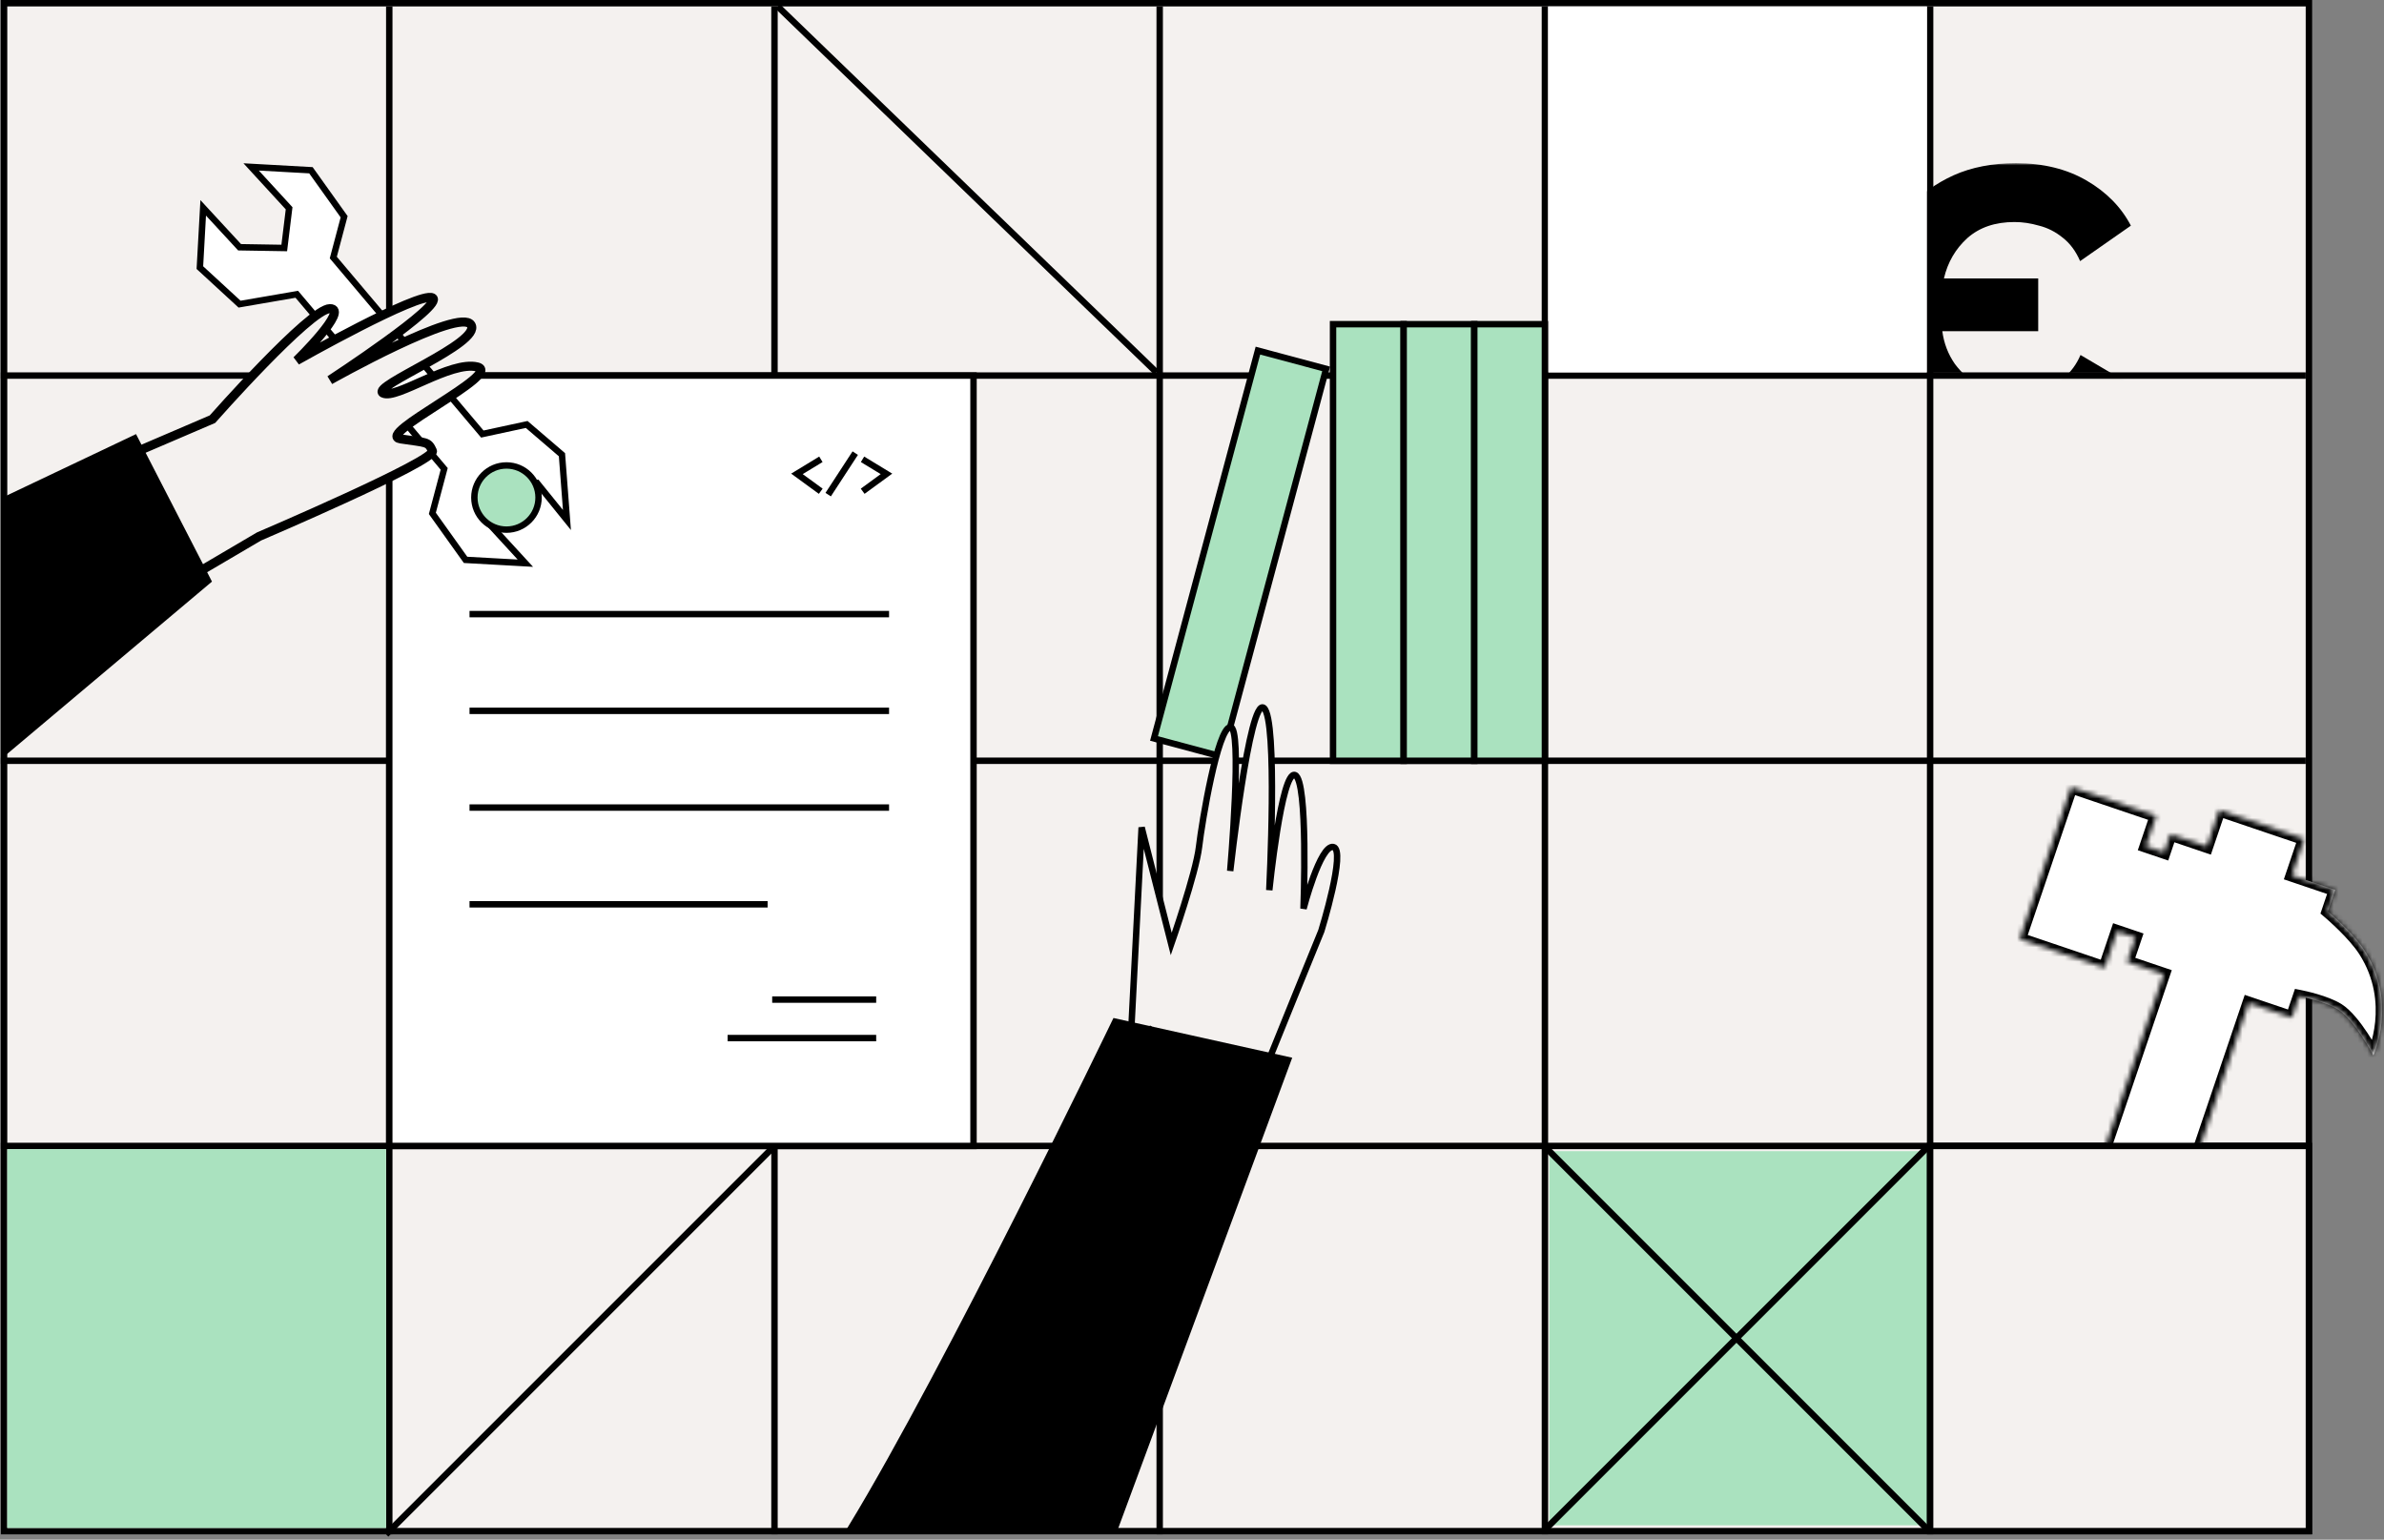 <svg width="497" height="321" viewBox="0 0 497 321" fill="none" xmlns="http://www.w3.org/2000/svg">
<rect x="0" y="0" width="497" height="321" fill="#808080" stroke="none"/>
<rect x="0.847" y="0.669" width="480.5" height="318.548" fill="#F4F1EF" stroke="black" stroke-width="1.338"/>
<rect x="323" y="240" width="79" height="78" fill="#AAE2BF"/>
<line x1="402.378" y1="1.338" x2="402.378" y2="319.887" stroke="black" stroke-width="1.338"/>
<line x1="322.072" y1="1.338" x2="322.072" y2="319.887" stroke="black" stroke-width="1.338"/>
<line x1="161.459" y1="1.338" x2="161.459" y2="319.887" stroke="black" stroke-width="1.338"/>
<line x1="241.765" y1="1.338" x2="241.765" y2="319.887" stroke="black" stroke-width="1.338"/>
<line x1="81.153" y1="1.338" x2="81.153" y2="319.887" stroke="black" stroke-width="1.338"/>
<line x1="0.177" y1="238.911" x2="480.676" y2="238.911" stroke="black" stroke-width="1.338"/>
<line x1="0.177" y1="158.605" x2="480.676" y2="158.605" stroke="black" stroke-width="1.338"/>
<line x1="0.177" y1="78.299" x2="480.676" y2="78.299" stroke="black" stroke-width="1.338"/>
<mask id="path-11-inside-1_1376_8572" fill="white">
<path fill-rule="evenodd" clip-rule="evenodd" d="M480.394 174.879L462.645 168.871L460.07 176.477L452.463 173.902L451.176 177.706L447.372 176.418L449.518 170.079L431.769 164.071L421.04 195.765L438.789 201.774L441.364 194.167L445.168 195.454L443.451 200.526L451.058 203.1L420.159 294.38L437.908 300.388L468.807 209.108L477.82 212.159L479.328 207.703C480.202 207.876 484.821 208.842 487.424 210.465C490.924 212.647 494.786 220.022 494.786 220.022C494.786 220.022 499.917 209.042 492.983 198.216C490.74 194.714 486.114 190.71 485.311 190.028L486.832 185.536L477.819 182.485L480.394 174.879Z"/>
</mask>
<path fill-rule="evenodd" clip-rule="evenodd" d="M480.394 174.879L462.645 168.871L460.07 176.477L452.463 173.902L451.176 177.706L447.372 176.418L449.518 170.079L431.769 164.071L421.04 195.765L438.789 201.774L441.364 194.167L445.168 195.454L443.451 200.526L451.058 203.1L420.159 294.38L437.908 300.388L468.807 209.108L477.82 212.159L479.328 207.703C480.202 207.876 484.821 208.842 487.424 210.465C490.924 212.647 494.786 220.022 494.786 220.022C494.786 220.022 499.917 209.042 492.983 198.216C490.74 194.714 486.114 190.71 485.311 190.028L486.832 185.536L477.819 182.485L480.394 174.879Z" fill="white"/>
<path d="M462.645 168.871L463.074 167.603L461.806 167.174L461.377 168.441L462.645 168.871ZM480.394 174.879L481.661 175.308L482.091 174.04L480.823 173.611L480.394 174.879ZM460.07 176.477L459.641 177.745L460.909 178.174L461.338 176.906L460.07 176.477ZM452.463 173.902L452.893 172.635L451.625 172.205L451.196 173.473L452.463 173.902ZM451.176 177.706L450.747 178.973L452.015 179.403L452.444 178.135L451.176 177.706ZM447.372 176.418L446.105 175.989L445.675 177.257L446.943 177.686L447.372 176.418ZM449.518 170.079L450.786 170.508L451.215 169.241L449.947 168.812L449.518 170.079ZM431.769 164.071L432.198 162.803L430.931 162.374L430.501 163.642L431.769 164.071ZM421.04 195.765L419.773 195.336L419.343 196.604L420.611 197.033L421.04 195.765ZM438.789 201.774L438.36 203.041L439.628 203.471L440.057 202.203L438.789 201.774ZM441.364 194.167L441.793 192.899L440.526 192.47L440.096 193.738L441.364 194.167ZM445.168 195.454L446.436 195.884L446.865 194.616L445.597 194.187L445.168 195.454ZM443.451 200.526L442.184 200.096L441.754 201.364L443.022 201.793L443.451 200.526ZM451.058 203.1L452.326 203.529L452.755 202.262L451.487 201.833L451.058 203.1ZM420.159 294.38L418.891 293.951L418.462 295.219L419.73 295.648L420.159 294.38ZM437.908 300.388L437.478 301.656L438.746 302.085L439.175 300.817L437.908 300.388ZM468.807 209.108L469.236 207.841L467.968 207.412L467.539 208.679L468.807 209.108ZM477.82 212.159L477.391 213.427L478.658 213.856L479.087 212.589L477.82 212.159ZM479.328 207.703L479.587 206.39L478.437 206.163L478.06 207.274L479.328 207.703ZM487.424 210.465L486.716 211.601L486.716 211.601L487.424 210.465ZM494.786 220.022L493.601 220.643L494.855 223.038L495.999 220.589L494.786 220.022ZM492.983 198.216L494.11 197.494L494.11 197.494L492.983 198.216ZM485.311 190.028L484.044 189.599L483.752 190.459L484.444 191.048L485.311 190.028ZM486.832 185.536L488.1 185.965L488.529 184.698L487.261 184.268L486.832 185.536ZM477.819 182.485L476.551 182.056L476.122 183.324L477.39 183.753L477.819 182.485ZM462.216 170.138L479.964 176.146L480.823 173.611L463.074 167.603L462.216 170.138ZM461.338 176.906L463.913 169.3L461.377 168.441L458.802 176.048L461.338 176.906ZM452.034 175.17L459.641 177.745L460.499 175.209L452.893 172.635L452.034 175.17ZM452.444 178.135L453.731 174.331L451.196 173.473L449.908 177.276L452.444 178.135ZM446.943 177.686L450.747 178.973L451.605 176.438L447.801 175.15L446.943 177.686ZM448.25 169.65L446.105 175.989L448.64 176.847L450.786 170.508L448.25 169.65ZM431.34 165.339L449.089 171.347L449.947 168.812L432.198 162.803L431.34 165.339ZM422.308 196.195L433.037 164.5L430.501 163.642L419.773 195.336L422.308 196.195ZM439.218 200.506L421.47 194.498L420.611 197.033L438.36 203.041L439.218 200.506ZM440.096 193.738L437.521 201.344L440.057 202.203L442.632 194.596L440.096 193.738ZM445.597 194.187L441.793 192.899L440.935 195.435L444.739 196.722L445.597 194.187ZM444.719 200.955L446.436 195.884L443.9 195.025L442.184 200.096L444.719 200.955ZM451.487 201.833L443.88 199.258L443.022 201.793L450.629 204.368L451.487 201.833ZM421.427 294.809L452.326 203.529L449.79 202.671L418.891 293.951L421.427 294.809ZM438.337 299.12L420.588 293.112L419.73 295.648L437.478 301.656L438.337 299.12ZM467.539 208.679L436.64 299.959L439.175 300.817L470.074 209.538L467.539 208.679ZM478.249 210.892L469.236 207.841L468.377 210.376L477.391 213.427L478.249 210.892ZM478.06 207.274L476.552 211.73L479.087 212.589L480.596 208.133L478.06 207.274ZM488.132 209.329C486.67 208.418 484.721 207.73 483.104 207.256C481.462 206.774 480.046 206.481 479.587 206.39L479.069 209.016C479.484 209.098 480.815 209.374 482.351 209.825C483.913 210.283 485.575 210.889 486.716 211.601L488.132 209.329ZM494.786 220.022C495.972 219.401 495.972 219.401 495.972 219.401C495.972 219.401 495.972 219.401 495.972 219.401C495.971 219.4 495.971 219.4 495.971 219.399C495.97 219.398 495.969 219.396 495.968 219.394C495.966 219.389 495.963 219.383 495.958 219.375C495.95 219.36 495.938 219.337 495.923 219.308C495.892 219.25 495.847 219.167 495.788 219.06C495.672 218.846 495.503 218.541 495.289 218.169C494.862 217.426 494.255 216.411 493.533 215.323C492.136 213.215 490.157 210.591 488.132 209.329L486.716 211.601C488.192 212.521 489.893 214.676 491.302 216.802C491.984 217.83 492.561 218.795 492.968 219.503C493.171 219.856 493.331 220.144 493.439 220.343C493.493 220.442 493.534 220.519 493.562 220.57C493.575 220.595 493.585 220.614 493.592 220.627C493.595 220.633 493.598 220.638 493.599 220.64C493.6 220.642 493.6 220.643 493.601 220.643C493.601 220.643 493.601 220.644 493.601 220.644C493.601 220.644 493.601 220.644 493.601 220.644C493.601 220.643 493.601 220.643 494.786 220.022ZM491.856 198.938C495.119 204.032 495.547 209.16 495.153 213.044C494.956 214.987 494.553 216.609 494.202 217.74C494.026 218.305 493.864 218.745 493.748 219.038C493.69 219.185 493.644 219.295 493.614 219.366C493.598 219.401 493.587 219.426 493.58 219.441C493.577 219.449 493.575 219.454 493.573 219.456C493.573 219.458 493.573 219.458 493.573 219.458C493.573 219.458 493.573 219.458 493.573 219.457C493.573 219.457 493.573 219.457 493.573 219.457C493.574 219.456 493.574 219.456 494.786 220.022C495.999 220.589 495.999 220.588 496 220.588C496 220.587 496 220.587 496 220.586C496.001 220.585 496.001 220.584 496.002 220.583C496.003 220.58 496.005 220.576 496.007 220.572C496.01 220.564 496.015 220.553 496.022 220.54C496.034 220.513 496.05 220.475 496.071 220.427C496.112 220.332 496.17 220.195 496.238 220.02C496.376 219.671 496.561 219.169 496.758 218.535C497.151 217.269 497.598 215.469 497.816 213.314C498.254 209.001 497.781 203.226 494.11 197.494L491.856 198.938ZM484.444 191.048C485.268 191.748 489.737 195.63 491.856 198.938L494.11 197.494C491.742 193.797 486.959 189.672 486.178 189.008L484.444 191.048ZM485.564 185.107L484.044 189.599L486.579 190.457L488.1 185.965L485.564 185.107ZM477.39 183.753L486.403 186.804L487.261 184.268L478.248 181.217L477.39 183.753ZM479.126 174.45L476.551 182.056L479.087 182.914L481.661 175.308L479.126 174.45Z" fill="black" mask="url(#path-11-inside-1_1376_8572)"/>
<rect x="322.741" y="1.338" width="78.968" height="76.291" fill="white"/>
<rect x="81.153" y="78.299" width="121.798" height="160.613" fill="white" stroke="black" stroke-width="1.338"/>
<path fill-rule="evenodd" clip-rule="evenodd" d="M52.357 34.799L60.271 43.422L59.258 51.7L49.946 51.547L42.361 43.331L41.668 55.794L49.946 63.41L61.873 61.352L92.601 97.747L90.135 107.029L97.059 116.722L109.522 117.415L101.607 108.793L102.62 100.514L111.932 100.667L118.193 108.412L117.152 94.797L109.801 88.493L100.551 90.49L69.483 53.693L71.743 45.185L64.82 35.492L52.357 34.799Z" fill="white"/>
<path d="M60.271 43.422L60.764 42.969L60.973 43.196L60.935 43.503L60.271 43.422ZM52.357 34.799L51.864 35.252L50.751 34.04L52.394 34.131L52.357 34.799ZM59.258 51.7L59.922 51.782L59.849 52.379L59.247 52.369L59.258 51.7ZM49.946 51.547L49.935 52.216L49.648 52.211L49.454 52.001L49.946 51.547ZM42.361 43.331L41.693 43.294L41.78 41.715L42.852 42.877L42.361 43.331ZM41.668 55.794L41.215 56.286L40.983 56.072L41 55.756L41.668 55.794ZM49.946 63.41L50.06 64.069L49.735 64.125L49.493 63.902L49.946 63.41ZM61.873 61.352L61.76 60.693L62.137 60.627L62.385 60.92L61.873 61.352ZM92.601 97.747L93.113 97.315L93.338 97.582L93.248 97.919L92.601 97.747ZM90.135 107.029L89.59 107.418L89.407 107.162L89.488 106.857L90.135 107.029ZM97.059 116.722L97.022 117.39L96.701 117.373L96.514 117.111L97.059 116.722ZM109.522 117.415L110.015 116.962L111.127 118.174L109.484 118.083L109.522 117.415ZM101.607 108.793L101.114 109.245L100.906 109.018L100.943 108.711L101.607 108.793ZM102.62 100.514L101.956 100.433L102.029 99.835L102.631 99.845L102.62 100.514ZM111.932 100.667L111.943 99.998L112.256 100.003L112.453 100.247L111.932 100.667ZM118.193 108.412L118.86 108.361L119.024 110.504L117.672 108.832L118.193 108.412ZM117.152 94.797L117.588 94.289L117.798 94.47L117.819 94.746L117.152 94.797ZM109.801 88.493L109.659 87.839L109.984 87.769L110.236 87.985L109.801 88.493ZM100.551 90.49L100.692 91.145L100.299 91.23L100.039 90.922L100.551 90.49ZM69.483 53.693L68.971 54.124L68.746 53.858L68.836 53.521L69.483 53.693ZM71.743 45.185L72.288 44.796L72.471 45.052L72.39 45.357L71.743 45.185ZM64.82 35.492L64.857 34.824L65.177 34.841L65.364 35.103L64.82 35.492ZM59.778 43.874L51.864 35.252L52.85 34.347L60.764 42.969L59.778 43.874ZM58.594 51.619L59.607 43.34L60.935 43.503L59.922 51.782L58.594 51.619ZM49.957 50.878L59.269 51.031L59.247 52.369L49.935 52.216L49.957 50.878ZM42.852 42.877L50.438 51.093L49.454 52.001L41.869 43.785L42.852 42.877ZM41 55.756L41.693 43.294L43.029 43.368L42.337 55.831L41 55.756ZM49.493 63.902L41.215 56.286L42.121 55.301L50.399 62.917L49.493 63.902ZM61.987 62.011L50.06 64.069L49.832 62.75L61.76 60.693L61.987 62.011ZM62.385 60.92L93.113 97.315L92.09 98.179L61.362 61.784L62.385 60.92ZM93.248 97.919L90.782 107.201L89.488 106.857L91.954 97.575L93.248 97.919ZM90.68 106.64L97.603 116.333L96.514 117.111L89.59 107.418L90.68 106.64ZM97.096 116.054L109.559 116.746L109.484 118.083L97.022 117.39L97.096 116.054ZM109.029 117.867L101.114 109.245L102.1 108.34L110.015 116.962L109.029 117.867ZM100.943 108.711L101.956 100.433L103.285 100.595L102.272 108.874L100.943 108.711ZM102.631 99.845L111.943 99.998L111.921 101.336L102.609 101.183L102.631 99.845ZM112.453 100.247L118.713 107.991L117.672 108.832L111.412 101.088L112.453 100.247ZM117.526 108.463L116.485 94.848L117.819 94.746L118.86 108.361L117.526 108.463ZM116.716 95.305L109.365 89.001L110.236 87.985L117.588 94.289L116.716 95.305ZM109.942 89.147L100.692 91.145L100.409 89.836L109.659 87.839L109.942 89.147ZM100.039 90.922L68.971 54.124L69.994 53.261L101.062 90.059L100.039 90.922ZM72.39 45.357L70.129 53.865L68.836 53.521L71.097 45.013L72.39 45.357ZM65.364 35.103L72.288 44.796L71.199 45.574L64.275 35.881L65.364 35.103ZM52.394 34.131L64.857 34.824L64.782 36.16L52.32 35.468L52.394 34.131Z" fill="black"/>
<circle r="6.692" transform="matrix(-1 0 0 1 105.583 103.729)" fill="#AAE2BF" stroke="black" stroke-width="1.338"/>
<path d="M68.782 64.347C64.623 64.347 44.287 87.392 44.287 87.392L22.11 96.903L29.04 106.413L40.129 120L53.989 111.848C53.989 111.848 91.057 96 90.146 94C89.235 92 89.045 92.345 83.5 91.5C77.955 90.655 105.044 77.859 99.5 76.5C93.956 75.141 82.643 83.316 79.871 81.957C77.099 80.599 100.5 71.5 98.199 67.731C95.897 63.963 68.782 79.24 68.782 79.24C68.782 79.24 92.919 63.449 90.146 62.09C87.373 60.731 61.852 75.164 61.852 75.164C61.852 75.164 72.941 64.347 68.782 64.347Z" fill="#F4F1EF" stroke="black" stroke-width="1.89"/>
<path d="M28.358 90.502L44.192 121.252L1 157.594L1 144.07L1 103.5L28.358 90.502Z" fill="black"/>
<rect x="1.515" y="239.581" width="78.968" height="78.968" fill="#AAE2BF"/>
<rect x="276.465" y="76.906" width="83.712" height="14.723" transform="rotate(105 276.465 76.906)" fill="#AAE2BF" stroke="black" stroke-width="1.338"/>
<path d="M277.962 176.583C280.709 177.121 275.462 194.083 275.462 194.083L269.962 207.583L260.95 229.824L239.839 214.671L235.62 218.952L238 172.5L244.172 196.807C244.172 196.807 249.326 182.022 249.962 176.583C250.599 171.145 253.829 151.924 256.462 151.583C259.095 151.243 256.462 181.583 256.462 181.583C256.462 181.583 260.49 145.29 263.462 147.583C266.435 149.877 264.611 185.583 264.611 185.583C264.611 185.583 267.159 160.607 269.962 161.583C272.765 162.56 271.747 189.442 271.747 189.442C271.747 189.442 275.216 176.046 277.962 176.583Z" fill="#F4F1EF" stroke="black" stroke-width="1.338"/>
<path d="M232.5 213C232.5 213 197.522 285.529 177.55 318.368L232.5 318.368L268.5 221L232.5 213Z" fill="black" stroke="black" stroke-width="1.338"/>
<rect x="402.378" y="238.911" width="78.968" height="80.306" fill="#F4F1EF" stroke="black" stroke-width="1.338"/>
<rect x="292.626" y="67.591" width="91.014" height="14.723" transform="rotate(90 292.626 67.591)" fill="#AAE2BF" stroke="black" stroke-width="1.338"/>
<rect x="307.349" y="67.591" width="91.014" height="14.723" transform="rotate(90 307.349 67.591)" fill="#AAE2BF" stroke="black" stroke-width="1.338"/>
<path d="M162.128 1.338L241.096 77.629" stroke="black" stroke-width="1.338"/>
<rect x="322.072" y="67.591" width="91.014" height="14.723" transform="rotate(90 322.072 67.591)" fill="#AAE2BF" stroke="black" stroke-width="1.338"/>
<path d="M322 239L402 319" stroke="black" stroke-width="1.338"/>
<path d="M402 239L322 319" stroke="black" stroke-width="1.338"/>
<path d="M160.79 239.581L80.483 319.887" stroke="black" stroke-width="1.338"/>
<rect x="97.883" y="127.362" width="87.463" height="1.338" fill="black"/>
<rect x="97.883" y="147.528" width="87.463" height="1.338" fill="black"/>
<rect x="97.883" y="167.695" width="87.463" height="1.338" fill="black"/>
<rect x="97.883" y="187.861" width="62.144" height="1.338" fill="black"/>
<rect x="151.69" y="215.751" width="30.971" height="1.338" fill="black"/>
<rect x="160.981" y="207.727" width="21.68" height="1.338" fill="black"/>
<path d="M170.563 96.104L166.143 98.793L170.563 102.021" stroke="black" stroke-width="1.338" stroke-linecap="square"/>
<path d="M180.385 96.104L184.806 98.793L180.385 102.021" stroke="black" stroke-width="1.338" stroke-linecap="square"/>
<path d="M177.93 95.029L173.019 102.56" stroke="black" stroke-width="1.338" stroke-linecap="square"/>
<mask id="mask0_1376_8572" style="mask-type:alpha" maskUnits="userSpaceOnUse" x="402" y="34" width="65" height="45">
<rect x="402" y="34" width="64.221" height="44.046" fill="#C4C4C4"/>
</mask>
<g mask="url(#mask0_1376_8572)">
<path d="M419.788 94.504C415.252 94.504 411.164 93.664 407.524 91.984C403.94 90.248 400.832 87.924 398.2 85.012C395.624 82.044 393.636 78.74 392.236 75.1C390.892 71.404 390.22 67.596 390.22 63.676C390.22 59.98 390.864 56.368 392.152 52.84C393.44 49.312 395.344 46.148 397.864 43.348C400.44 40.492 403.576 38.224 407.272 36.544C411.024 34.864 415.364 34.024 420.292 34.024C425.948 34.024 430.848 35.228 434.992 37.636C439.136 40.044 442.216 43.18 444.232 47.044L433.648 54.436C432.752 52.364 431.548 50.74 430.036 49.564C428.524 48.332 426.872 47.492 425.08 47.044C423.344 46.54 421.636 46.288 419.956 46.288C415.924 46.288 412.648 47.408 410.128 49.648C407.664 51.888 406.04 54.688 405.256 58.048H424.912V69.052H404.92C405.256 71.572 406.124 73.84 407.524 75.856C408.98 77.816 410.772 79.384 412.9 80.56C415.084 81.68 417.492 82.24 420.124 82.24C421.804 82.24 423.54 81.988 425.332 81.484C427.124 80.924 428.748 80.028 430.204 78.796C431.716 77.564 432.892 75.968 433.732 74.008L444.988 80.644C443.756 83.612 441.796 86.132 439.108 88.204C436.42 90.22 433.34 91.788 429.868 92.908C426.452 93.972 423.092 94.504 419.788 94.504Z" fill="black"/>
</g>
</svg>
